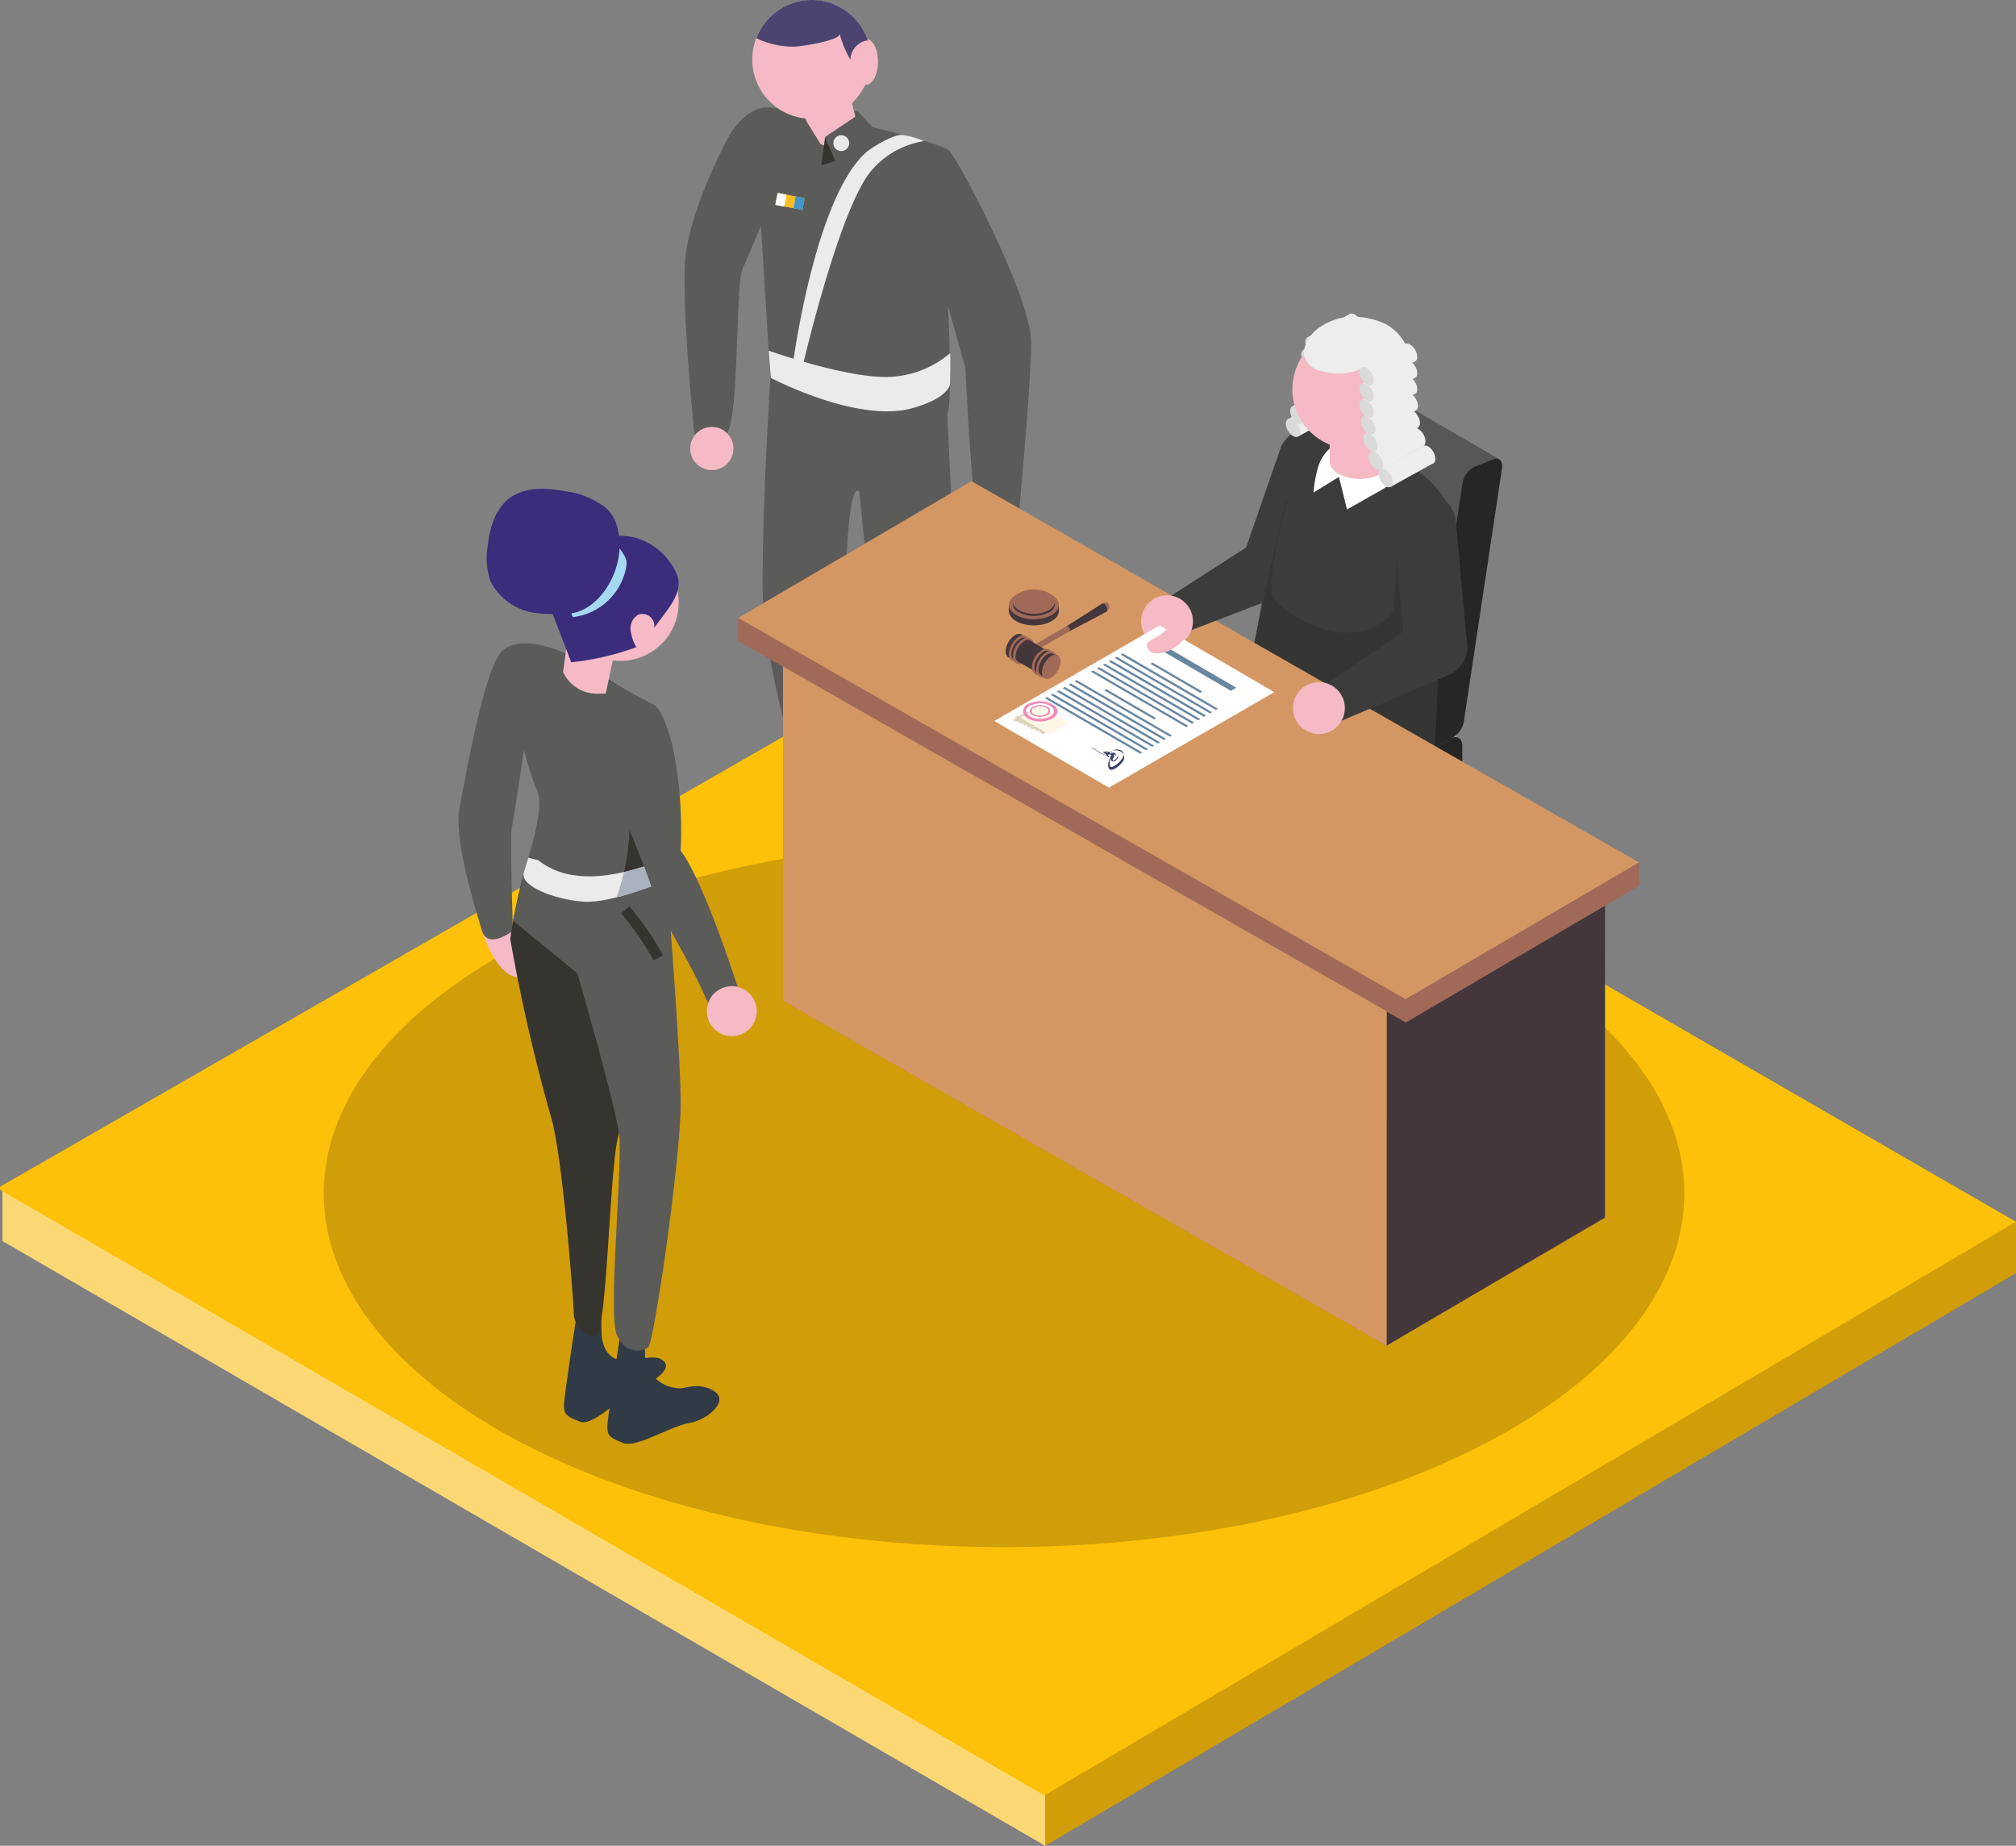 <svg xmlns="http://www.w3.org/2000/svg" viewBox="0 0 185.79 170.09"><rect x="0" y="0" width="185.79" height="170.09" fill="#808080" stroke="none"/><defs><style>.cls-1{isolation:isolate;}.cls-2{fill:#d19d08;}.cls-3{fill:#fcd875;}.cls-4{fill:#fcc108;}.cls-5{fill:#5b5b5a;}.cls-6{fill:#f5bac5;}.cls-7{fill:#303b45;}.cls-8{fill:#4c4371;}.cls-9{fill:#35342f;}.cls-10{fill:#eaeaea;}.cls-11,.cls-12,.cls-13,.cls-32{fill:none;stroke-miterlimit:10;}.cls-11{stroke:#fbc01f;}.cls-11,.cls-12,.cls-13{stroke-width:1.12px;}.cls-12{stroke:#4194ce;}.cls-13{stroke:#fff;}.cls-14{fill:#ebebeb;}.cls-15{fill:#3c3c3b;}.cls-16{fill:#575756;}.cls-17{fill:#878787;}.cls-18{fill:#9d9d9c;}.cls-19{fill:#7b6a58;}.cls-20{fill:#262626;}.cls-21{fill:#004d61;}.cls-22{fill:#dadada;}.cls-23{fill:#006a85;}.cls-24{fill:#1d1d1b;opacity:0.2;}.cls-25{fill:#b17f4a;}.cls-26{fill:#44373c;}.cls-27{fill:#7d4e24;}.cls-28{fill:#a16958;}.cls-29{fill:#d49763;}.cls-30{fill:#fff;}.cls-31{fill:#ededed;}.cls-32{stroke:#35342f;}.cls-33{fill:#a9b2bd;}.cls-34{fill:#3b2c7c;}.cls-35{fill:#a4d9f1;}.cls-36{fill:#6786a0;}.cls-37{fill:#ddd4bc;}.cls-38{fill:#fff7e6;}.cls-39{fill:#394169;}.cls-40{fill:#ef8ab7;mix-blend-mode:multiply;}</style></defs><title>G14_07_03</title><g class="cls-1"><g id="Layer_6" data-name="Layer 6"><polygon class="cls-2" points="185.79 112.57 185.79 117.32 96.32 170.09 96.32 165.35 185.79 112.57"/><polygon class="cls-3" points="96.32 165.35 96.32 170.09 0.22 114.36 0.22 109.61 96.32 165.35"/><polygon class="cls-4" points="96.1 165.36 0 109.63 0 109.36 90.31 57.46 185.79 112.59 96.25 165.45 96.1 165.36"/><path class="cls-5" d="M98.7,59.42S97.91,71.61,98,79.2c.1,7,4.41,20.75,4.41,20.75l1,.12-.08,5a2.75,2.75,0,0,0,2.33,1.16c.53,0,1.25-5.7,1.25-5.7l.87,0-2.18-19s0-12.07,1.18-11.84c.26.06-.59.15.37,0,3.31-.63,8-3.53,7.86-7C114.8,58.25,111.3,58,111.3,58s-6.06-.47-6.76-.23S98.7,59.42,98.7,59.42Z" transform="translate(-27.71 -24.48)"/><path class="cls-5" d="M106.47,64.32s1.19,17.4,2.82,20.43c1.1,2,3.86,15.83,3.86,15.83H114l.37,2.46s3.69,1.87,3,0a19.13,19.13,0,0,1-.16-3l1.11-.66-2.45-18.76L115,62.56l-5.14-6.3Z" transform="translate(-27.71 -24.48)"/><path class="cls-5" d="M94.94,36.94s1.4-2.56,3.5-2.56,15.83,3,16.76,4,7.54,13.47,7.54,17.67-1.4,18.67-1.4,18.67-2.57.46-3.27-.7-1.4-15.64-1.4-15.64-3.73-13.53-3.73-12.83S94.94,36.94,94.94,36.94Z" transform="translate(-27.71 -24.48)"/><path class="cls-5" d="M98.94,36.9l13.69,3.8,1.94,3.43s1.17,16.33.47,18.43-8.4,3-11.2,2.57S98.7,59.3,98.7,59.3L97.27,36Z" transform="translate(-27.71 -24.48)"/><path class="cls-5" d="M94.94,36.94s-3.88,7-4.11,11.93.87,15.56.87,15.56a3,3,0,0,0,2.8.23c1.4-.7.94-13.76,1.64-15.4l5.13-11.9S99.6,34.14,94.94,36.94Z" transform="translate(-27.71 -24.48)"/><circle class="cls-6" cx="102.5" cy="29.95" r="5.47" transform="translate(-18.86 56.78) rotate(-45)"/><path class="cls-6" d="M100.69,31.63l1.87,5.63h0a3.5,3.5,0,0,0,3.92.41l.59-.32-1.55-6.12Z" transform="translate(-27.71 -24.48)"/><path class="cls-7" d="M105.21,100.47c-.71-.11-.94-.22-1.75-.37-.08,2.85-.08,5-.08,5,.19,1.91.79,1.74,2.37,1.25.51-.16.72-2.52,1.21-5.79A11.24,11.24,0,0,1,105.21,100.47Z" transform="translate(-27.71 -24.48)"/><path class="cls-7" d="M106.9,108.83c.08-1-.69-2-.61-3a.89.89,0,0,0-.05-.46,1.08,1.08,0,0,1-.75.25,8.08,8.08,0,0,1-2.14-.17c0,1.09-1.67,2.79-2.41,3.58a10.45,10.45,0,0,0-2,2.52.66.66,0,0,0-.06.56.67.67,0,0,0,.64.27,6.4,6.4,0,0,0,3.06-.82A47.58,47.58,0,0,0,106.9,108.83Z" transform="translate(-27.71 -24.48)"/><path class="cls-6" d="M108.62,30.17c0,1.17-.5,2.12-1.11,2.12s-1.12-.95-1.12-2.12.5-2.12,1.12-2.12S108.62,29,108.62,30.17Z" transform="translate(-27.71 -24.48)"/><path class="cls-8" d="M102.5,24.48A5.48,5.48,0,0,0,97.41,28a7.91,7.91,0,0,0,3.5.78c.43,0,4.34-.54,4.17-1.22a9.73,9.73,0,0,0,1,2.42,1.85,1.85,0,0,1,1.47-1.76l.14,0A5.47,5.47,0,0,0,102.5,24.48Z" transform="translate(-27.71 -24.48)"/><circle class="cls-6" cx="91.62" cy="50.33" r="1.99"/><circle class="cls-6" cx="65.6" cy="41.33" r="1.99"/><polygon class="cls-5" points="76.04 12.62 76.85 14.58 79.5 14.95 80.92 12.27 79.14 10.33 78.74 10.22 78.84 10.74 76.04 12.62"/><polygon class="cls-9" points="75.7 15.23 76.98 14.84 76.04 12.62 75.7 15.23"/><polygon class="cls-5" points="75.89 13.71 73.24 13.39 73.24 10.72 74.26 11.08 75.89 13.71"/><circle class="cls-10" cx="77.53" cy="13.19" r="0.73"/><line class="cls-11" x1="74.05" y1="18.8" x2="71.56" y2="18.33"/><line class="cls-12" x1="74.05" y1="18.8" x2="73.23" y2="18.65"/><line class="cls-13" x1="72.38" y1="18.49" x2="71.56" y2="18.33"/><path class="cls-14" d="M98.55,56.79l.2,2.51s8.06,4.27,13.16,2.76c3-.87,3.35-2,3.35-2.19,0-.53.08-2.57,0-2.84a9.16,9.16,0,0,1-4.93,2.13C106.61,59.67,98.55,56.79,98.55,56.79Z" transform="translate(-27.71 -24.48)"/><path class="cls-14" d="M101.62,58.48l-.87-.25s2-15.42,6.76-19.69c.57-.51,2.74-1.81,3.48-1.61a8.27,8.27,0,0,1,1.88.55,8,8,0,0,0-4.72,2.57C105.13,43.26,101.62,58.48,101.62,58.48Z" transform="translate(-27.71 -24.48)"/><path class="cls-7" d="M115.82,100.2c-.56,0-1.25.54-1.89.51.47,2.81.87,4.93.87,4.93.5,1.85,1.43,1,2.53.27.35-.23.07-2.57-.17-5.86A6.37,6.37,0,0,1,115.82,100.2Z" transform="translate(-27.71 -24.48)"/><path class="cls-7" d="M113.76,110.13c-.42.78,1.13,2.6,1.95,2.92a1.86,1.86,0,0,0,1.08-.26,7,7,0,0,0,2.28-2c.27-.48.11-.92,0-1.47a18.52,18.52,0,0,0-1.15-2.78,18.67,18.67,0,0,1-.62-2.81h-2.87S115,107.85,113.76,110.13Z" transform="translate(-27.71 -24.48)"/><ellipse class="cls-2" cx="92.53" cy="109.97" rx="62.69" ry="32.6"/><path class="cls-15" d="M139.7,108.11a.9.9,0,1,1-.9-.9A.9.9,0,0,1,139.7,108.11Z" transform="translate(-27.71 -24.48)"/><circle class="cls-15" cx="108.97" cy="92.75" r="0.9"/><path class="cls-15" d="M152.09,121.42a.9.9,0,1,1-.9-.91A.9.9,0,0,1,152.09,121.42Z" transform="translate(-27.71 -24.48)"/><path class="cls-15" d="M163,115a.9.9,0,1,1-.9-.9A.9.9,0,0,1,163,115Z" transform="translate(-27.71 -24.48)"/><path class="cls-15" d="M156.29,106.18a.9.9,0,1,1-.9-.9A.9.9,0,0,1,156.29,106.18Z" transform="translate(-27.71 -24.48)"/><polygon class="cls-16" points="128.65 81 128.65 79.76 126.98 80.51 120.7 86.36 111.6 81.92 110.28 81.44 110.28 82.68 117.97 87.94 107.84 90.32 107.84 91.56 108.69 92.52 119.72 89.92 122.56 96.6 124.41 96.43 124.41 95.19 123.54 89.58 135.42 90.08 135.71 89.01 135.71 87.77 124.14 87.37 128.65 81"/><polygon class="cls-17" points="128.65 79.76 126.98 79.27 120.7 85.12 111.6 80.68 110.28 81.44 117.97 86.69 107.84 90.32 108.69 91.28 119.72 88.68 122.56 95.36 124.41 95.19 123.54 88.33 135.42 88.84 135.71 87.77 124.14 86.13 128.65 79.76"/><path class="cls-16" d="M150.14,110.74a.75.75,0,0,1,0,1.42,2.73,2.73,0,0,1-2.46,0,.75.75,0,0,1,0-1.42A2.73,2.73,0,0,1,150.14,110.74Z" transform="translate(-27.71 -24.48)"/><rect class="cls-16" x="119.46" y="75.77" width="3.48" height="11.2"/><path class="cls-18" d="M148.78,89.72l-13.76,8c-.64.36-1.15.07-1.15-.67v0a5.87,5.87,0,0,1,2.65-4.6l12.26-7.07c.63-.37,1.15-.07,1.15.66v1.78A2.53,2.53,0,0,1,148.78,89.72Z" transform="translate(-27.71 -24.48)"/><path class="cls-19" d="M146.3,85.41,150,61.71A2,2,0,0,1,151,60.22l1.77-.71c.53-.21.88.17.78.84l-3.51,23.3a2.1,2.1,0,0,1-.93,1.43l-1.91,1.1C146.64,86.52,146.19,86.15,146.3,85.41Z" transform="translate(-27.71 -24.48)"/><polygon class="cls-18" points="119 80.49 106.39 73.19 121.83 60.71 134.49 68.03 119 80.49"/><polygon class="cls-16" points="138.06 42.25 125.64 35.06 118.85 61.76 131.34 68.98 138.06 42.25"/><path class="cls-20" d="M161.32,97l-13.76,7.94c-.63.37-1.15.07-1.15-.66v-.05a5.84,5.84,0,0,1,2.66-4.59l12.25-7.08c.64-.37,1.15-.07,1.15.66V95A2.54,2.54,0,0,1,161.32,97Z" transform="translate(-27.71 -24.48)"/><path class="cls-20" d="M158.85,92.66,162.5,69a2.06,2.06,0,0,1,1.08-1.49l1.76-.7c.53-.22.89.16.79.83l-3.51,23.3a2.11,2.11,0,0,1-.93,1.43l-1.91,1.1C159.19,93.77,158.74,93.41,158.85,92.66Z" transform="translate(-27.71 -24.48)"/><path class="cls-21" d="M137.21,124.64v.19h0a1.14,1.14,0,0,0,.55.74,3.26,3.26,0,0,0,2.95.11l4.7-2.48a1,1,0,0,0,.62-.89h0a5,5,0,0,0-.13-.9,6.1,6.1,0,0,0-.48-1.53h0c-.11-.25-.23-.48-.35-.7h0l-.46-.71-3.4.2a1.58,1.58,0,0,0-.42.81h0c0,.15-.07.3-.1.44a1.47,1.47,0,0,1-.53.95,7.19,7.19,0,0,0-2.88,3.21A1.73,1.73,0,0,0,137.21,124.64Zm1.39-1.7,1.84-1.64a2.23,2.23,0,0,0,.8-1.08l.32.14a2.64,2.64,0,0,1-.89,1.19l-1.85,1.64a.16.16,0,0,1-.11,0,.18.18,0,0,1-.13-.06A.17.17,0,0,1,138.6,122.94Z" transform="translate(-27.71 -24.48)"/><path class="cls-22" d="M137.12,124.85c0,.11,0,0,0,0a1.17,1.17,0,0,0,.57.76,3.31,3.31,0,0,0,3,.11l4.79-2.53c.74-.41.66-.92.66-.92a2.43,2.43,0,0,0-.24-1c.15.4-1.5,1-2.2,1.62a12.25,12.25,0,0,1-3.33,2,4.59,4.59,0,0,1-1.41.37,1.84,1.84,0,0,1-1.35-.45.94.94,0,0,1-.29-.87A1.32,1.32,0,0,0,137.12,124.85Z" transform="translate(-27.71 -24.48)"/><path class="cls-22" d="M138.58,123.18a.18.18,0,0,0,.13.06.16.16,0,0,0,.11,0l1.85-1.64a2.64,2.64,0,0,0,.89-1.19l-.32-.14a2.23,2.23,0,0,1-.8,1.08l-1.84,1.64A.17.17,0,0,0,138.58,123.18Z" transform="translate(-27.71 -24.48)"/><path class="cls-22" d="M141.53,121.37a.17.17,0,0,0,.09-.32l-.84-.5a.17.17,0,1,0-.17.29l.84.5A.11.11,0,0,0,141.53,121.37Z" transform="translate(-27.71 -24.48)"/><path class="cls-22" d="M141,121.93a.17.17,0,0,0,.1-.32l-.89-.56a.16.16,0,0,0-.23,0,.18.18,0,0,0,.05.24l.88.56A.16.16,0,0,0,141,121.93Z" transform="translate(-27.71 -24.48)"/><path class="cls-22" d="M140.45,122.46a.17.17,0,0,0,.09-.32l-.92-.53a.17.17,0,0,0-.23.06.16.16,0,0,0,.06.23l.92.54Z" transform="translate(-27.71 -24.48)"/><path class="cls-22" d="M139.81,123A.15.15,0,0,0,140,123a.16.16,0,0,0,0-.24l-.86-.58a.19.19,0,0,0-.24,0,.18.18,0,0,0,.05.24l.86.58A.16.16,0,0,0,139.81,123Z" transform="translate(-27.71 -24.48)"/><path class="cls-23" d="M138.1,101.08l4.11,2.5,3.2-1.86,11.74-6.84a3.26,3.26,0,0,0,1.62-2.61l.41-5.88c-3.86,2-8.52,3.88-12.46,5.87a30.84,30.84,0,0,0-5.43,3.31C139.29,97.18,138,99,138.1,101.08Z" transform="translate(-27.71 -24.48)"/><path class="cls-23" d="M145.84,119.06c0-5.3-.19-17.11-.52-17.71a5.74,5.74,0,0,0-1.64-1.89,4.34,4.34,0,0,0-3-.93,3.2,3.2,0,0,0-2.55,2.55c-.22,1.29,1.84,17.27,2.07,18s2.09.16,2.83.38Z" transform="translate(-27.71 -24.48)"/><path class="cls-23" d="M140.18,119.12a1.43,1.43,0,0,0,.54.78l.22.16a2.19,2.19,0,0,0,.3.16l.32.14a4.48,4.48,0,0,0,3.4-.15,1.84,1.84,0,0,0,.49-.34,1.13,1.13,0,0,0,.39-.81h0a1.44,1.44,0,0,0-.79-1.16,4.45,4.45,0,0,0-4-.15C140.35,118.1,140.06,118.61,140.18,119.12Z" transform="translate(-27.71 -24.48)"/><path class="cls-21" d="M129.47,120.2v.19h0a1.12,1.12,0,0,0,.56.74,3.21,3.21,0,0,0,2.94.1l4.7-2.47a1,1,0,0,0,.62-.89h0a5,5,0,0,0-.13-.9,6.1,6.1,0,0,0-.48-1.53h0c-.11-.25-.23-.48-.35-.7h0l-.46-.71-3.4.2a1.58,1.58,0,0,0-.42.81h0c0,.15-.07.3-.1.44a1.47,1.47,0,0,1-.53,1,7.14,7.14,0,0,0-2.88,3.21A1.69,1.69,0,0,0,129.47,120.2Zm1.39-1.7,1.84-1.64a2.23,2.23,0,0,0,.8-1.08,2.15,2.15,0,0,0,.32.13,2.62,2.62,0,0,1-.89,1.2l-1.85,1.64a.16.16,0,0,1-.11,0,.18.18,0,0,1-.13-.06A.17.17,0,0,1,130.86,118.5Z" transform="translate(-27.71 -24.48)"/><path class="cls-22" d="M129.39,120.41h0a1.23,1.23,0,0,0,.57.76,3.34,3.34,0,0,0,3,.1l4.79-2.52c.74-.41.66-.92.66-.92a2.43,2.43,0,0,0-.24-1c.16.4-1.5,1-2.2,1.62a12.25,12.25,0,0,1-3.33,2,4.31,4.31,0,0,1-1.41.36,1.76,1.76,0,0,1-1.35-.45.91.91,0,0,1-.29-.86A1.27,1.27,0,0,0,129.39,120.41Z" transform="translate(-27.71 -24.48)"/><path class="cls-22" d="M130.84,118.74a.18.18,0,0,0,.13.06.16.16,0,0,0,.11,0l1.85-1.64a2.62,2.62,0,0,0,.89-1.2,2.15,2.15,0,0,1-.32-.13,2.23,2.23,0,0,1-.8,1.08l-1.84,1.64A.17.17,0,0,0,130.84,118.74Z" transform="translate(-27.71 -24.48)"/><path class="cls-22" d="M133.79,116.92a.18.18,0,0,0,.15-.08.17.17,0,0,0-.06-.23l-.84-.5a.17.17,0,1,0-.17.29l.84.5A.11.11,0,0,0,133.79,116.92Z" transform="translate(-27.71 -24.48)"/><path class="cls-22" d="M133.3,117.49a.17.17,0,0,0,.14-.08.18.18,0,0,0-.05-.24l-.89-.56a.17.17,0,0,0-.23,0,.18.18,0,0,0,0,.24l.88.56A.17.17,0,0,0,133.3,117.49Z" transform="translate(-27.71 -24.48)"/><path class="cls-22" d="M132.71,118a.17.17,0,0,0,.09-.32l-.92-.53a.17.17,0,0,0-.23.06.16.16,0,0,0,.06.23l.92.53A.11.11,0,0,0,132.71,118Z" transform="translate(-27.71 -24.48)"/><path class="cls-22" d="M132.07,118.6a.15.15,0,0,0,.14-.07.16.16,0,0,0,0-.24l-.86-.58a.17.17,0,0,0-.24,0,.18.18,0,0,0,.05.24l.86.58A.16.16,0,0,0,132.07,118.6Z" transform="translate(-27.71 -24.48)"/><path class="cls-23" d="M130.37,96.63l4.11,2.52,15.26-8c.94-.55,1.22-2.2,1.3-3.29l-.39-5C142,87.46,129.87,90.65,130.37,96.63Z" transform="translate(-27.71 -24.48)"/><path class="cls-23" d="M138.1,114.61c0-5.29-.19-17.11-.51-17.7A5.89,5.89,0,0,0,135.94,95a4.26,4.26,0,0,0-3-.93,3.17,3.17,0,0,0-2.54,2.54c-.23,1.29,1.83,17.41,2.07,18.15s2.08,0,2.82.25Z" transform="translate(-27.71 -24.48)"/><path class="cls-23" d="M133.28,113.35a1.23,1.23,0,0,0-.09,2.33,4.45,4.45,0,0,0,4,.15,1.22,1.22,0,0,0,.09-2.32A4.45,4.45,0,0,0,133.28,113.35Z" transform="translate(-27.71 -24.48)"/><path class="cls-24" d="M141.29,95.57a30.84,30.84,0,0,1,5.43-3.31,3.26,3.26,0,0,1-2.11-2.85,5.52,5.52,0,0,1-.35,2.93C143.71,93.65,141.73,94.24,141.29,95.57Z" transform="translate(-27.71 -24.48)"/><path class="cls-15" d="M142.3,75.65a2.86,2.86,0,0,0,1.83,3.6h0a2.85,2.85,0,0,0,3.59-1.82l3.37-9.73a2.85,2.85,0,0,0-1.82-3.59h0a2.85,2.85,0,0,0-3.6,1.82Z" transform="translate(-27.71 -24.48)"/><path class="cls-15" d="M142.75,85.88c1.83,2.85,5.27,6.7,9.58,8.17a34.73,34.73,0,0,0,3.67,1c2.28.48,3.88.47,3.88-.23l.64-13.21.52-10.8c-1.18-2.08-3-3.36-6-5-8.16-4.36-8.63-.76-9.58,3.44a139.36,139.36,0,0,1-2.14,14.38C142.62,86.61,142.45,85.41,142.75,85.88Z" transform="translate(-27.71 -24.48)"/><polygon class="cls-25" points="72.16 92.22 127.78 124 147.91 112.2 85.07 84.61 72.16 92.22"/><polygon class="cls-26" points="127.78 89.45 127.78 124 147.91 112.2 147.92 77.65 127.78 89.45"/><polygon class="cls-27" points="72.16 57.67 72.16 92.22 85.07 84.61 92.29 45.88 72.16 57.67"/><polygon class="cls-28" points="68.03 56.95 68.03 59.08 109.46 82.74 124.45 91.31 129.54 94.22 151.04 81.62 89.53 46.48 68.03 56.95"/><polygon class="cls-29" points="68.03 56.94 72.16 59.3 85.07 66.68 127.78 91.07 129.54 92.08 147.92 81.32 149.21 80.57 151.05 79.48 147.92 77.7 147.89 77.67 132.26 68.75 114.09 58.37 92.3 45.92 92.26 45.9 89.53 44.34 68.03 56.94"/><polygon class="cls-28" points="129.54 94.22 151.04 81.61 151.04 79.48 129.54 92.08 129.54 94.22"/><polygon class="cls-29" points="72.16 92.22 127.78 124 127.78 93.18 72.16 61.41 72.16 92.22"/><path class="cls-15" d="M136.86,82.79l9.7-3.72a2.86,2.86,0,0,0,1.24-3.84,3.12,3.12,0,0,0-.69-.87,4.15,4.15,0,0,0-.43-.3l-.25-.13A2.86,2.86,0,0,0,144,74l-8.83,5.68Z" transform="translate(-27.71 -24.48)"/><path class="cls-30" d="M152.89,64.92a4,4,0,0,1,2.7,1c.71.67,1.38,1.59.91,2.45a5.56,5.56,0,0,1-1.87,1.48l-2.78,1.58-.75-3-2.34,1.44a11.69,11.69,0,0,1,.43-2.36,3.76,3.76,0,0,1,1.36-1.94A4,4,0,0,1,152.89,64.92Z" transform="translate(-27.71 -24.48)"/><path class="cls-31" d="M150.13,61.35c0-.42.3-.59.66-.38a1.44,1.44,0,0,1,.66,1.14c0,.42-.29.59-.66.38A1.47,1.47,0,0,1,150.13,61.35Z" transform="translate(-27.71 -24.48)"/><polygon class="cls-31" points="122.62 36.45 123.55 38.06 119.63 40.23 118.7 38.62 122.62 36.45"/><path class="cls-22" d="M146.21,63.52c0-.42.3-.59.66-.38a1.47,1.47,0,0,1,.66,1.14c0,.42-.3.59-.66.38A1.47,1.47,0,0,1,146.21,63.52Z" transform="translate(-27.71 -24.48)"/><path class="cls-31" d="M150.53,60.19c0-.42.29-.59.66-.38a1.46,1.46,0,0,1,.65,1.14c0,.42-.29.59-.65.38A1.44,1.44,0,0,1,150.53,60.19Z" transform="translate(-27.71 -24.48)"/><polygon class="cls-31" points="123.01 35.29 123.94 36.9 120.02 39.06 119.09 37.45 123.01 35.29"/><path class="cls-22" d="M146.61,62.36c0-.42.29-.59.66-.38a1.45,1.45,0,0,1,.65,1.13c0,.42-.29.59-.65.38A1.44,1.44,0,0,1,146.61,62.36Z" transform="translate(-27.71 -24.48)"/><path class="cls-31" d="M150.9,59c0-.42.29-.59.65-.38a1.44,1.44,0,0,1,.66,1.13c0,.42-.29.59-.66.38A1.45,1.45,0,0,1,150.9,59Z" transform="translate(-27.71 -24.48)"/><polygon class="cls-31" points="123.38 34.11 124.31 35.72 120.39 37.89 119.46 36.28 123.38 34.11"/><path class="cls-22" d="M147,61.18c0-.42.3-.59.66-.38a1.44,1.44,0,0,1,.66,1.14c0,.42-.3.59-.66.38A1.47,1.47,0,0,1,147,61.18Z" transform="translate(-27.71 -24.48)"/><path class="cls-31" d="M151.19,57.69c0-.42.29-.59.65-.38a1.44,1.44,0,0,1,.66,1.14c0,.42-.29.59-.66.38A1.46,1.46,0,0,1,151.19,57.69Z" transform="translate(-27.71 -24.48)"/><polygon class="cls-31" points="123.67 32.78 124.6 34.4 120.68 36.56 119.75 34.95 123.67 32.78"/><path class="cls-22" d="M147.27,59.85c0-.42.29-.59.65-.38a1.44,1.44,0,0,1,.66,1.14c0,.42-.29.59-.66.38A1.46,1.46,0,0,1,147.27,59.85Z" transform="translate(-27.71 -24.48)"/><path class="cls-31" d="M151.44,56.37c0-.42.29-.59.66-.38a1.46,1.46,0,0,1,.65,1.14c0,.42-.29.59-.65.38A1.44,1.44,0,0,1,151.44,56.37Z" transform="translate(-27.71 -24.48)"/><polygon class="cls-31" points="123.92 31.47 124.85 33.08 120.93 35.24 120 33.63 123.92 31.47"/><path class="cls-22" d="M147.52,58.54c0-.42.29-.59.65-.38a1.44,1.44,0,0,1,.66,1.14c0,.41-.29.58-.66.37A1.42,1.42,0,0,1,147.52,58.54Z" transform="translate(-27.71 -24.48)"/><path class="cls-31" d="M151.55,55c0-.42.3-.59.66-.38a1.47,1.47,0,0,1,.66,1.14c0,.42-.3.59-.66.38A1.47,1.47,0,0,1,151.55,55Z" transform="translate(-27.71 -24.48)"/><polygon class="cls-31" points="124.03 30.08 124.97 31.69 121.04 33.85 120.11 32.24 124.03 30.08"/><path class="cls-22" d="M147.63,57.15c0-.42.29-.59.66-.38a1.46,1.46,0,0,1,.65,1.14c0,.42-.29.59-.65.38A1.44,1.44,0,0,1,147.63,57.15Z" transform="translate(-27.71 -24.48)"/><path class="cls-31" d="M151.91,53.84c0-.42.29-.59.66-.38a1.46,1.46,0,0,1,.65,1.14c0,.42-.29.59-.65.38A1.44,1.44,0,0,1,151.91,53.84Z" transform="translate(-27.71 -24.48)"/><polygon class="cls-31" points="124.39 28.93 125.32 30.55 121.4 32.71 120.47 31.1 124.39 28.93"/><path class="cls-22" d="M148,56c0-.42.29-.59.66-.38a1.46,1.46,0,0,1,.65,1.14c0,.42-.29.59-.65.38A1.44,1.44,0,0,1,148,56Z" transform="translate(-27.71 -24.48)"/><path class="cls-6" d="M157.51,62.15a5.5,5.5,0,1,1-3.41-7A5.5,5.5,0,0,1,157.51,62.15Z" transform="translate(-27.71 -24.48)"/><path class="cls-6" d="M150.25,67h0a1,1,0,0,0,.12.47.75.75,0,0,0,.07.12,1.78,1.78,0,0,0,.62.55,4.34,4.34,0,0,0,3.94,0,1.2,1.2,0,0,0,0-2.27,3.27,3.27,0,0,0-.81-.33h0a4.74,4.74,0,0,0-.49-.1,4.29,4.29,0,0,0-2.63.43,1.66,1.66,0,0,0-.73.74A1.09,1.09,0,0,0,150.25,67Z" transform="translate(-27.71 -24.48)"/><rect class="cls-6" x="122.54" y="35.3" width="5.57" height="7.2"/><path class="cls-31" d="M154.49,60.76c0,.05.55-.32.76-.43a12.23,12.23,0,0,0-.42,4,.73.73,0,0,0,.16.51.56.56,0,0,0,.35.13,1.47,1.47,0,0,0,1.28-.75,4,4,0,0,0,.47-1.48c.11-.65.21-1.3.29-1.95.17-1.32.51-3.05,0-4.28a4.47,4.47,0,0,0-2-2.18,7.24,7.24,0,0,0-3.25-.67,5.51,5.51,0,0,0-2.53.81A3.46,3.46,0,0,0,148,56.33a1.82,1.82,0,0,0-.07,1.08,2.13,2.13,0,0,0,1.62,1.28,5.37,5.37,0,0,0,3.56-.2,3,3,0,0,0,.68-.38c.2-.16.54,0,.65.27a.92.92,0,0,1,.07.4C154.5,59.21,154.48,60.73,154.49,60.76Z" transform="translate(-27.71 -24.48)"/><path class="cls-6" d="M155.27,59.76a.75.75,0,0,0-.7.46,3,3,0,0,0-.25,1,2.68,2.68,0,0,0,.05,1.32.54.54,0,0,0,.22.29.51.51,0,0,0,.54-.09,1.06,1.06,0,0,0,.27-.47,7.24,7.24,0,0,0,.37-1.51,1.44,1.44,0,0,0,0-.62A.6.6,0,0,0,155.27,59.76Z" transform="translate(-27.71 -24.48)"/><path class="cls-31" d="M158.68,66c0-.42.29-.59.66-.38a1.46,1.46,0,0,1,.65,1.14c0,.42-.29.59-.65.38A1.44,1.44,0,0,1,158.68,66Z" transform="translate(-27.71 -24.48)"/><polygon class="cls-31" points="131.16 41.08 132.09 42.69 128.17 44.86 127.24 43.25 131.16 41.08"/><path class="cls-22" d="M154.76,68.15c0-.42.29-.59.66-.38a1.46,1.46,0,0,1,.65,1.14c0,.42-.29.59-.65.38A1.44,1.44,0,0,1,154.76,68.15Z" transform="translate(-27.71 -24.48)"/><path class="cls-31" d="M157.77,64.39c0-.42.29-.59.65-.38a1.44,1.44,0,0,1,.66,1.14c0,.42-.29.59-.66.38A1.46,1.46,0,0,1,157.77,64.39Z" transform="translate(-27.71 -24.48)"/><polygon class="cls-31" points="130.25 39.49 131.18 41.1 127.26 43.27 126.33 41.66 130.25 39.49"/><path class="cls-22" d="M153.85,66.56c0-.42.29-.59.65-.38a1.44,1.44,0,0,1,.66,1.14c0,.42-.29.59-.66.38A1.46,1.46,0,0,1,153.85,66.56Z" transform="translate(-27.71 -24.48)"/><path class="cls-31" d="M157.26,62.7c0-.42.29-.59.66-.38a1.45,1.45,0,0,1,.65,1.13c0,.42-.29.59-.65.38A1.44,1.44,0,0,1,157.26,62.7Z" transform="translate(-27.71 -24.48)"/><polygon class="cls-31" points="129.74 37.79 130.67 39.4 126.75 41.57 125.82 39.96 129.74 37.79"/><path class="cls-22" d="M153.34,64.86c0-.42.29-.59.66-.38a1.46,1.46,0,0,1,.65,1.14c0,.42-.29.59-.65.38A1.44,1.44,0,0,1,153.34,64.86Z" transform="translate(-27.71 -24.48)"/><path class="cls-31" d="M157.07,61.12c0-.42.29-.59.65-.38a1.44,1.44,0,0,1,.66,1.14c0,.42-.29.59-.66.38A1.46,1.46,0,0,1,157.07,61.12Z" transform="translate(-27.71 -24.48)"/><polygon class="cls-31" points="129.55 36.22 130.48 37.83 126.56 39.99 125.63 38.38 129.55 36.22"/><path class="cls-22" d="M153.15,63.29c0-.42.29-.59.65-.38a1.44,1.44,0,0,1,.66,1.13c0,.42-.29.59-.66.38A1.45,1.45,0,0,1,153.15,63.29Z" transform="translate(-27.71 -24.48)"/><path class="cls-31" d="M157,59.59c0-.42.3-.59.66-.38a1.47,1.47,0,0,1,.66,1.14c0,.42-.3.59-.66.38A1.47,1.47,0,0,1,157,59.59Z" transform="translate(-27.71 -24.48)"/><polygon class="cls-31" points="129.44 34.69 130.37 36.3 126.44 38.46 125.52 36.85 129.44 34.69"/><path class="cls-22" d="M153,61.75c0-.41.29-.58.66-.37a1.43,1.43,0,0,1,.66,1.13c0,.42-.3.59-.66.38A1.44,1.44,0,0,1,153,61.75Z" transform="translate(-27.71 -24.48)"/><path class="cls-31" d="M157,58.11c0-.42.3-.59.66-.38a1.47,1.47,0,0,1,.66,1.14c0,.42-.3.59-.66.38A1.47,1.47,0,0,1,157,58.11Z" transform="translate(-27.71 -24.48)"/><polygon class="cls-31" points="129.44 33.21 130.37 34.82 126.44 36.98 125.52 35.37 129.44 33.21"/><path class="cls-22" d="M153,60.28c0-.42.29-.59.66-.38a1.46,1.46,0,0,1,.66,1.13c0,.42-.3.59-.66.38A1.44,1.44,0,0,1,153,60.28Z" transform="translate(-27.71 -24.48)"/><path class="cls-31" d="M157,56.6c0-.41.3-.58.66-.37a1.43,1.43,0,0,1,.66,1.13c0,.42-.3.59-.66.38A1.47,1.47,0,0,1,157,56.6Z" transform="translate(-27.71 -24.48)"/><polygon class="cls-31" points="129.44 31.7 130.37 33.31 126.44 35.48 125.52 33.87 129.44 31.7"/><path class="cls-22" d="M153,58.77c0-.42.29-.59.66-.38a1.47,1.47,0,0,1,.66,1.14c0,.42-.3.59-.66.38A1.44,1.44,0,0,1,153,58.77Z" transform="translate(-27.71 -24.48)"/><path class="cls-24" d="M143.31,83.71,160,93.23l.56-11.58c-.61-1.05-2.3-2.23-2.49-3.18-.27-1.33-.54-2.65-.82-4a4.24,4.24,0,0,0-.6-1.67c-.13,2.7-.3,4.44-.45,7.15a1.71,1.71,0,0,1-.39,1.28c-4.32,3.92-10.2-.7-10.78-1.68s.6-6.32,1.3-8.87C146.39,69.1,143.41,83.26,143.31,83.71Z" transform="translate(-27.71 -24.48)"/><path class="cls-15" d="M157.16,84.05a2.87,2.87,0,0,0,3.13,2.59h0a2.87,2.87,0,0,0,2.59-3.13l-1-11a2.86,2.86,0,0,0-3.12-2.59h0a2.87,2.87,0,0,0-2.59,3.13Z" transform="translate(-27.71 -24.48)"/><path class="cls-15" d="M149.59,87.77,151.12,91l10.42-4.47a2.87,2.87,0,0,0,1-3.93h0a2.88,2.88,0,0,0-3.93-1Z" transform="translate(-27.71 -24.48)"/><circle class="cls-6" cx="121.55" cy="65.25" r="2.39"/><ellipse class="cls-26" cx="95.28" cy="56.3" rx="2.3" ry="1.33"/><rect class="cls-26" x="92.98" y="55.74" width="4.6" height="0.65"/><ellipse class="cls-28" cx="95.28" cy="55.74" rx="2.3" ry="1.33"/><path class="cls-26" d="M124.36,79.33a.83.83,0,0,1,0,1.58,3,3,0,0,1-2.74,0,.84.84,0,0,1,0-1.58A3,3,0,0,1,124.36,79.33Z" transform="translate(-27.71 -24.48)"/><ellipse class="cls-28" cx="95.28" cy="55.44" rx="1.94" ry="1.12"/><path class="cls-28" d="M129.61,80a.18.18,0,0,1,.12,0,.48.48,0,0,1,.21.39.18.18,0,0,1,0,.13h0l-.19.23-.4-.72.29-.06h0Z" transform="translate(-27.71 -24.48)"/><polygon class="cls-28" points="98.34 57.68 94.89 59.67 95.42 59.98 98.55 58.18 98.34 57.68"/><polygon class="cls-26" points="101.56 55.63 98.27 57.72 98.55 58.18 101.97 56.37 101.56 55.63"/><rect class="cls-25" x="120.38" y="83.8" width="2.43" height="0.79" transform="translate(-39.83 122.93) rotate(-60)"/><path class="cls-26" d="M122.11,83.51c0-.55-.38-.78-.86-.5a1.91,1.91,0,0,0-.86,1.49c0,.55.39.77.86.49A1.88,1.88,0,0,0,122.11,83.51Z" transform="translate(-27.71 -24.48)"/><path class="cls-26" d="M122.53,83.74c0-.55-.39-.77-.86-.49a1.88,1.88,0,0,0-.86,1.49c0,.54.38.77.86.49A1.91,1.91,0,0,0,122.53,83.74Z" transform="translate(-27.71 -24.48)"/><path class="cls-28" d="M121.61,83.15a.63.63,0,0,1,1,.59,1.82,1.82,0,0,1-.26.9,2.07,2.07,0,0,1-.65.69.63.63,0,0,1-1-.59,1.82,1.82,0,0,1,.26-.9A2.07,2.07,0,0,1,121.61,83.15Zm.81.59a.5.5,0,0,0-.2-.46.52.52,0,0,0-.5.06,1.65,1.65,0,0,0-.57.6,1.71,1.71,0,0,0-.24.8.5.5,0,0,0,.2.46.52.52,0,0,0,.5-.06,1.58,1.58,0,0,0,.57-.6A1.71,1.71,0,0,0,122.42,83.74Z" transform="translate(-27.71 -24.48)"/><path class="cls-26" d="M122.9,84c0-.55-.38-.77-.86-.49a1.9,1.9,0,0,0-.86,1.48c0,.55.39.78.86.5A1.88,1.88,0,0,0,122.9,84Z" transform="translate(-27.71 -24.48)"/><path class="cls-28" d="M122,83.37a.63.63,0,0,1,1,.59,1.74,1.74,0,0,1-.27.9,1.83,1.83,0,0,1-.64.68.68.68,0,0,1-.72.06.71.71,0,0,1-.3-.65,1.88,1.88,0,0,1,.26-.9A1.85,1.85,0,0,1,122,83.37Zm.81.59a.42.42,0,0,0-.7-.4,1.58,1.58,0,0,0-.57.6,1.7,1.7,0,0,0-.24.79.5.5,0,0,0,.2.47.52.52,0,0,0,.5-.06,1.65,1.65,0,0,0,.57-.6A1.71,1.71,0,0,0,122.8,84Z" transform="translate(-27.71 -24.48)"/><rect class="cls-26" x="122.28" y="83.68" width="2.22" height="3.11" transform="translate(-39.83 125) rotate(-60)"/><path class="cls-26" d="M124.65,85c0-.55-.38-.77-.86-.49a1.91,1.91,0,0,0-.86,1.49c0,.54.39.77.86.49A1.88,1.88,0,0,0,124.65,85Z" transform="translate(-27.71 -24.48)"/><path class="cls-28" d="M123.74,84.38a.63.63,0,0,1,1,.59,1.82,1.82,0,0,1-.26.9,1.94,1.94,0,0,1-.65.68.68.68,0,0,1-.72.06.7.7,0,0,1-.3-.64,1.88,1.88,0,0,1,.26-.91A2,2,0,0,1,123.74,84.38Zm.81.59a.42.42,0,0,0-.7-.4,1.58,1.58,0,0,0-.57.6,1.71,1.71,0,0,0-.24.8.5.5,0,0,0,.2.46.52.52,0,0,0,.5-.06,1.65,1.65,0,0,0,.57-.6A1.71,1.71,0,0,0,124.55,85Z" transform="translate(-27.71 -24.48)"/><path class="cls-26" d="M125,85.19c0-.55-.38-.77-.86-.5a1.94,1.94,0,0,0-.86,1.49c0,.55.39.77.86.5A1.88,1.88,0,0,0,125,85.19Z" transform="translate(-27.71 -24.48)"/><path class="cls-28" d="M124.12,84.6a.63.63,0,0,1,1,.59,1.79,1.79,0,0,1-.27.9,1.83,1.83,0,0,1-.64.68.63.63,0,0,1-1-.59,1.88,1.88,0,0,1,.26-.9A1.85,1.85,0,0,1,124.12,84.6Zm.81.59a.5.5,0,0,0-.2-.46.47.47,0,0,0-.5.06,1.51,1.51,0,0,0-.57.6,1.59,1.59,0,0,0-.24.79.51.51,0,0,0,.2.47.52.52,0,0,0,.5-.06,1.69,1.69,0,0,0,.57-.61A1.64,1.64,0,0,0,124.93,85.19Z" transform="translate(-27.71 -24.48)"/><polygon class="cls-26" points="97.49 60.4 96.28 62.51 95.91 62.17 97.01 60.26 97.49 60.4"/><path class="cls-28" d="M125.45,85.43c0-.55-.38-.77-.86-.49a1.91,1.91,0,0,0-.86,1.49c0,.54.39.77.86.49A1.88,1.88,0,0,0,125.45,85.43Z" transform="translate(-27.71 -24.48)"/><path class="cls-28" d="M126.31,82.53c0,.12-.08.17-.19.11a.44.44,0,0,1-.19-.33c0-.12.09-.17.2-.11A.43.43,0,0,1,126.31,82.53Z" transform="translate(-27.71 -24.48)"/><path class="cls-26" d="M129.76,80.65c0,.2-.14.28-.3.18a.65.65,0,0,1-.29-.52c0-.19.14-.27.3-.18A.68.68,0,0,1,129.76,80.65Z" transform="translate(-27.71 -24.48)"/><circle class="cls-6" cx="107.55" cy="57.25" r="2.39"/><path class="cls-6" d="M75.51,111.12l-.2,0a2.11,2.11,0,0,1-.33-.89c-.3-1.35-1.16-.54-1.16-.54l-1.69.54s.82,2.82,2.29,3.88a1.67,1.67,0,0,0,1.09.41,1.71,1.71,0,0,0,0-3.42Z" transform="translate(-27.71 -24.48)"/><path class="cls-5" d="M79.73,84.65s-4.29-2-5.89,0S70.59,96.14,70.05,99s1.54,9.46,2.08,11.25,2.85,0,2.85,0-.28-8.75-.11-9.47S76,93.58,76,93.58a26,26,0,0,0,1.23,3.81c.71,1.61-.89,6.25-1.25,7.5s2.86,2.5,5.53,2.68,7.67-2,7.67-2S91,91,87.76,89.36,79.73,84.65,79.73,84.65Z" transform="translate(-27.71 -24.48)"/><path class="cls-7" d="M88.55,149.69c-.65-.32-2.18.1-2.72.09-.37,0-2.2.52-2.65-2-.05-.28-.06-2.68-.06-2.68l-2.23.28s-1.15,7.48-1.2,8.47.25,1.15,1.45,1.63,3.5-2.09,5.09-2.84C88.25,151.65,90,150.41,88.55,149.69Z" transform="translate(-27.71 -24.48)"/><path class="cls-7" d="M93.55,152.69c-1.36-.9-2.78-.23-3.14-.28a3.26,3.26,0,0,1-3.23-2.66c-.05-.28-.06-2.68-.06-2.68l-2.23.28s-1.15,7.48-1.2,8.47.25,1.15,1.45,1.63,4.36-1.54,6.09-1.84S94.9,153.59,93.55,152.69Z" transform="translate(-27.71 -24.48)"/><path class="cls-9" d="M76,104.89A55.32,55.32,0,0,0,74.73,111a166.18,166.18,0,0,0,3.74,16.34c1.08,3.4,2.12,17.32,2.12,18.21s.89,2.15,2,2S83.84,132,84.73,129s1.78-17.14,1.78-17.14l2.67-6.25Z" transform="translate(-27.71 -24.48)"/><path class="cls-5" d="M75,109.34l5.92,4.83s3.48,12,3.84,14.82-1.07,16.8-.18,18.59,2.33,1.42,2.86,1.07,3-17.32,3-22.42-1.31-21-1.31-21L76,104.89Z" transform="translate(-27.71 -24.48)"/><path class="cls-32" d="M85.32,108.32a25.49,25.49,0,0,1,3.06,4.43" transform="translate(-27.71 -24.48)"/><path class="cls-9" d="M87.76,89.36C86.5,88.72,85,87.86,83.61,87c1.75,6.5,3.32,13.77.91,20.14a35.23,35.23,0,0,0,4.66-1.58S91,91,87.76,89.36Z" transform="translate(-27.71 -24.48)"/><path class="cls-14" d="M77.3,103.74c-.31-.07-.61-.13-.9-.22-.18.59-.34,1.08-.42,1.37-.36,1.25,2.86,2.5,5.53,2.68s7.67-2,7.67-2,.11-.83.22-2.1C85.18,105.2,80.45,106.26,77.3,103.74Z" transform="translate(-27.71 -24.48)"/><path class="cls-33" d="M85.2,104.85a17.25,17.25,0,0,1-.68,2.33,35.23,35.23,0,0,0,4.66-1.58s.11-.83.22-2.1A28.1,28.1,0,0,1,85.2,104.85Z" transform="translate(-27.71 -24.48)"/><path class="cls-5" d="M82.07,86.22l5.69,3.14s.79-.29,1.92,3.79a38.92,38.92,0,0,1,.76,9.73s1.85,2,5.41,13.05L93,117c-2-4.62-3.91-7-5-10.09-.79-2.36-4-11.1-6.91-14C78.8,90.74,82.07,86.22,82.07,86.22Z" transform="translate(-27.71 -24.48)"/><path class="cls-6" d="M90.11,81.27a5.36,5.36,0,1,1-3.94-6.46A5.36,5.36,0,0,1,90.11,81.27Z" transform="translate(-27.71 -24.48)"/><path class="cls-6" d="M80.4,80.65l-.8,5.75h0a3.43,3.43,0,0,0,3.27,2l.66,0,1.28-6Z" transform="translate(-27.71 -24.48)"/><path class="cls-34" d="M88,82.36a1.11,1.11,0,0,0-1.44-1.25,1.44,1.44,0,0,0-.74,1.41,4.2,4.2,0,0,0,.53,1.6,24.88,24.88,0,0,1-6,1.39c-.5-1.31-1-2.63-1.51-3.94a5.61,5.61,0,0,1-.47-1.84,6.72,6.72,0,0,1,2.25-4.56A7.11,7.11,0,0,1,86.17,74,6,6,0,0,1,90,77.21C90.94,79.09,89,80.82,88,82.36Z" transform="translate(-27.71 -24.48)"/><path class="cls-34" d="M83.54,71.28a7.48,7.48,0,0,0-3.69-1.52c-1.73-.33-3.67-.45-5.1.57s-1.91,2.82-2.1,4.53a6.47,6.47,0,0,0,.3,3.27A5.45,5.45,0,0,0,77.48,81a6.93,6.93,0,0,0,4.91-1.22C84.61,78.15,85.85,73.36,83.54,71.28Z" transform="translate(-27.71 -24.48)"/><path class="cls-35" d="M84.81,75c-.1,2.58-1.9,5.59-4.44,6a1.76,1.76,0,0,0,.13.35,5.68,5.68,0,0,0,4.9-4.5C85.58,76,85.28,75.73,84.81,75Z" transform="translate(-27.71 -24.48)"/><path class="cls-6" d="M97.45,117.66a2.3,2.3,0,1,1-2.29-2.3A2.29,2.29,0,0,1,97.45,117.66Z" transform="translate(-27.71 -24.48)"/><polygon class="cls-30" points="106.87 57.63 117.44 63.78 102.2 72.58 91.63 66.44 106.87 57.63"/><polygon class="cls-36" points="102.38 60.84 111.15 65.94 110.96 66.06 102.19 60.96 102.38 60.84"/><polygon class="cls-36" points="106.36 66.29 101.77 63.62 101.96 63.51 106.55 66.18 106.36 66.29"/><polygon class="cls-36" points="101.28 61.48 110.06 66.58 109.87 66.69 101.09 61.59 101.28 61.48"/><polygon class="cls-36" points="100.74 61.79 109.51 66.89 109.32 67 100.55 61.9 100.74 61.79"/><polygon class="cls-36" points="99.22 62.67 108 67.77 107.81 67.88 99.03 62.78 99.22 62.67"/><polygon class="cls-36" points="98.68 62.98 107.45 68.08 107.26 68.19 98.48 63.09 98.68 62.98"/><polygon class="cls-36" points="98.13 63.3 106.91 68.4 106.71 68.51 97.94 63.41 98.13 63.3"/><polygon class="cls-36" points="97.58 63.61 106.36 68.71 106.17 68.82 97.39 63.72 97.58 63.61"/><polygon class="cls-36" points="97.04 63.93 105.81 69.03 105.62 69.14 96.84 64.04 97.04 63.93"/><polygon class="cls-36" points="96.49 64.24 105.27 69.34 105.07 69.45 96.3 64.35 96.49 64.24"/><polygon class="cls-36" points="101.83 61.16 110.61 66.26 110.41 66.37 101.64 61.27 101.83 61.16"/><polygon class="cls-36" points="102.92 60.53 111.7 65.63 111.51 65.74 102.73 60.64 102.92 60.53"/><polygon class="cls-36" points="103.47 60.21 112.25 65.31 112.05 65.42 103.28 60.33 103.47 60.21"/><polygon class="cls-36" points="110.61 63.84 106.02 61.17 106.21 61.06 110.8 63.72 110.61 63.84"/><polygon class="cls-36" points="106.83 59.24 113.93 63.37 113.44 63.66 106.34 59.53 106.83 59.24"/><path class="cls-37" d="M121.46,90.45h0l0,0a.42.42,0,0,0,.27,0c.08-.05.12-.11.1-.16l.05,0,0,0a.44.44,0,0,0,.28-.05c.08,0,.11-.11.09-.16l0,0,0,0a.45.45,0,0,0,.28,0c.08,0,.11-.11.09-.16l0,0,0,0a.45.45,0,0,0,.28,0c.08,0,.11-.11.09-.16l0,0h0l.26-.15.26.15h0l0,0s0,.11.08.16a.45.45,0,0,0,.28,0l0,0,0,0s0,.11.08.16a.54.54,0,0,0,.28.05l0,0,0,0s0,.11.09.16a.49.49,0,0,0,.27,0l0,0,0,0c0,.06,0,.12.09.16a.41.41,0,0,0,.27,0l0,0,0,0c0,.06,0,.12.09.16a.41.41,0,0,0,.27.05l0,0,0,0c0,.05,0,.11.09.16a.41.41,0,0,0,.27,0l0,0h0l.26.15-.26.15,0,0h0a.46.46,0,0,0-.28.06c-.08,0-.11.1-.09.16l0,0,0,0a.46.46,0,0,0-.28.06c-.08,0-.11.1-.09.16l0,0-.05,0a.46.46,0,0,0-.28.06c-.08,0-.11.1-.09.16l0,0-.05,0a.46.46,0,0,0-.28.06c-.08,0-.11.1-.09.16h0l0,0-.26.15-.26-.15h0l0,0s0-.11-.08-.16a.5.5,0,0,0-.27,0l-.05,0,0,0a.14.14,0,0,0-.08-.16.42.42,0,0,0-.27,0l0,0-.05,0s0-.11-.08-.15a.44.44,0,0,0-.28-.05l0,0,0,0c0-.05,0-.11-.08-.16a.45.45,0,0,0-.28,0l0,0,0,0s0-.11-.08-.16a.54.54,0,0,0-.28,0l0,0,0,0s0-.11-.09-.16a.49.49,0,0,0-.27,0l0,0h0l-.26-.15Z" transform="translate(-27.71 -24.48)"/><polygon class="cls-38" points="95.88 65.06 98.56 66.62 96.72 67.69 94.03 66.12 95.88 65.06"/><path class="cls-39" d="M129.87,94.69c-.24-.18-.48-.36-.73-.53l-.59-.38-.25-.16a.58.58,0,0,0-.25-.12s0,0,0,0h0a.44.44,0,0,1,.17.07l.25.16c.2.13.41.25.61.39s.55.38.81.58a1.63,1.63,0,0,1,.13-.37.35.35,0,0,1,.05-.08s-.07-.06-.05-.07a.29.29,0,0,0,.12-.13L130,94h0l-.14,0,0,0a.41.41,0,0,0-.05.09.8.8,0,0,1,.15.21s0,0,0,0h0c-.28-.19-.64-.32-1-.5a2.2,2.2,0,0,1-.25-.17.7.7,0,0,0-.3-.14s-.07-.07-.06-.08a.82.82,0,0,1,.25.11c.11.06.21.14.32.21s.31.15.47.23l.31.16v0s0,0,0-.06a3.67,3.67,0,0,0-.29-.23s-.06,0,0-.06a1,1,0,0,1,.35,0,.05.05,0,0,1,0,0l0,0a.38.38,0,0,1,.24,0l0,0a1.59,1.59,0,0,1,.27-.12,1.06,1.06,0,0,1,.5,0,.76.76,0,0,1,.41.25.61.61,0,0,1-.06.83,2.1,2.1,0,0,1-.66.58l0,0a.7.7,0,0,1-.36.11.25.25,0,0,1-.22-.19A.84.84,0,0,1,129.87,94.69Zm.14.46a.42.42,0,0,0,.19,0,1.11,1.11,0,0,0,.19-.09l.2-.13c.45-.33.95-.89.47-1.28a.85.85,0,0,0-.82,0,.61.61,0,0,0-.14.07h0a.38.38,0,0,1,.11.11c.16,0,.32.06.33.17a0,0,0,0,1,0,0,.36.36,0,0,1,.2.15c.05.1,0,.2-.1.28a.84.84,0,0,1-.21.21l-.11,0a.19.19,0,0,1-.23-.16.37.37,0,0,1,.06-.22h0a1.65,1.65,0,0,0-.17.39v.06l.26.2s0,0,0,0h0l-.25-.19a.88.88,0,0,0,0,.28s0,.11.08.12m.27-1s.08.05.07.07a.51.51,0,0,0-.16.36c0,.06.09,0,.14,0h0a.56.56,0,0,0,.16-.14c.08-.09.21-.22.15-.32s-.26,0-.33,0h0l0,0m-.83-.4a2.11,2.11,0,0,1,.23.19.41.41,0,0,1,0-.09.15.15,0,0,1,0-.07.85.85,0,0,0-.23,0m.59,0-.15.12.06.07.05,0a.43.43,0,0,1,.16,0v0a.15.15,0,0,0-.12-.08m.22.27a.39.39,0,0,0,.19,0h0s0-.06,0-.08a.43.43,0,0,0-.16,0h0a.34.34,0,0,1,0,.1m-.1,0s0,0,0-.07l-.09,0,0,0,.1,0m-.43.11h0l.07,0-.06-.08s0,0,0,0m.1-.37,0,0,0,0,0,0,.07-.06h0m0,.17,0,0h0l0,0,0,0m-.08-.08h0m.48.25h0" transform="translate(-27.71 -24.48)"/><path class="cls-40" d="M122.89,90.38a1.48,1.48,0,0,0,1.33,0,.41.41,0,0,0,0-.77,1.48,1.48,0,0,0-1.33,0A.41.41,0,0,0,122.89,90.38Zm.14-.69a1.17,1.17,0,0,1,1.06,0,.32.32,0,0,1,0,.61,1.17,1.17,0,0,1-1.06,0A.32.32,0,0,1,123,89.69Zm-.61,1a2.46,2.46,0,0,0,2.27,0c.63-.36.64-1,0-1.31a2.46,2.46,0,0,0-2.27,0A.69.69,0,0,0,122.42,90.65Zm.24-1.18a2,2,0,0,1,1.81,0c.5.29.49.76,0,1a2,2,0,0,1-1.81,0C122.15,90.23,122.16,89.76,122.66,89.47Z" transform="translate(-27.71 -24.48)"/><path class="cls-6" d="M136.37,83.84c-1,.92-2.31,1-2.68.67-.92-1,.5-1,1.44-1.94s1.07-2.33,2-1.39S137.32,82.93,136.37,83.84Z" transform="translate(-27.71 -24.48)"/></g></g></svg>